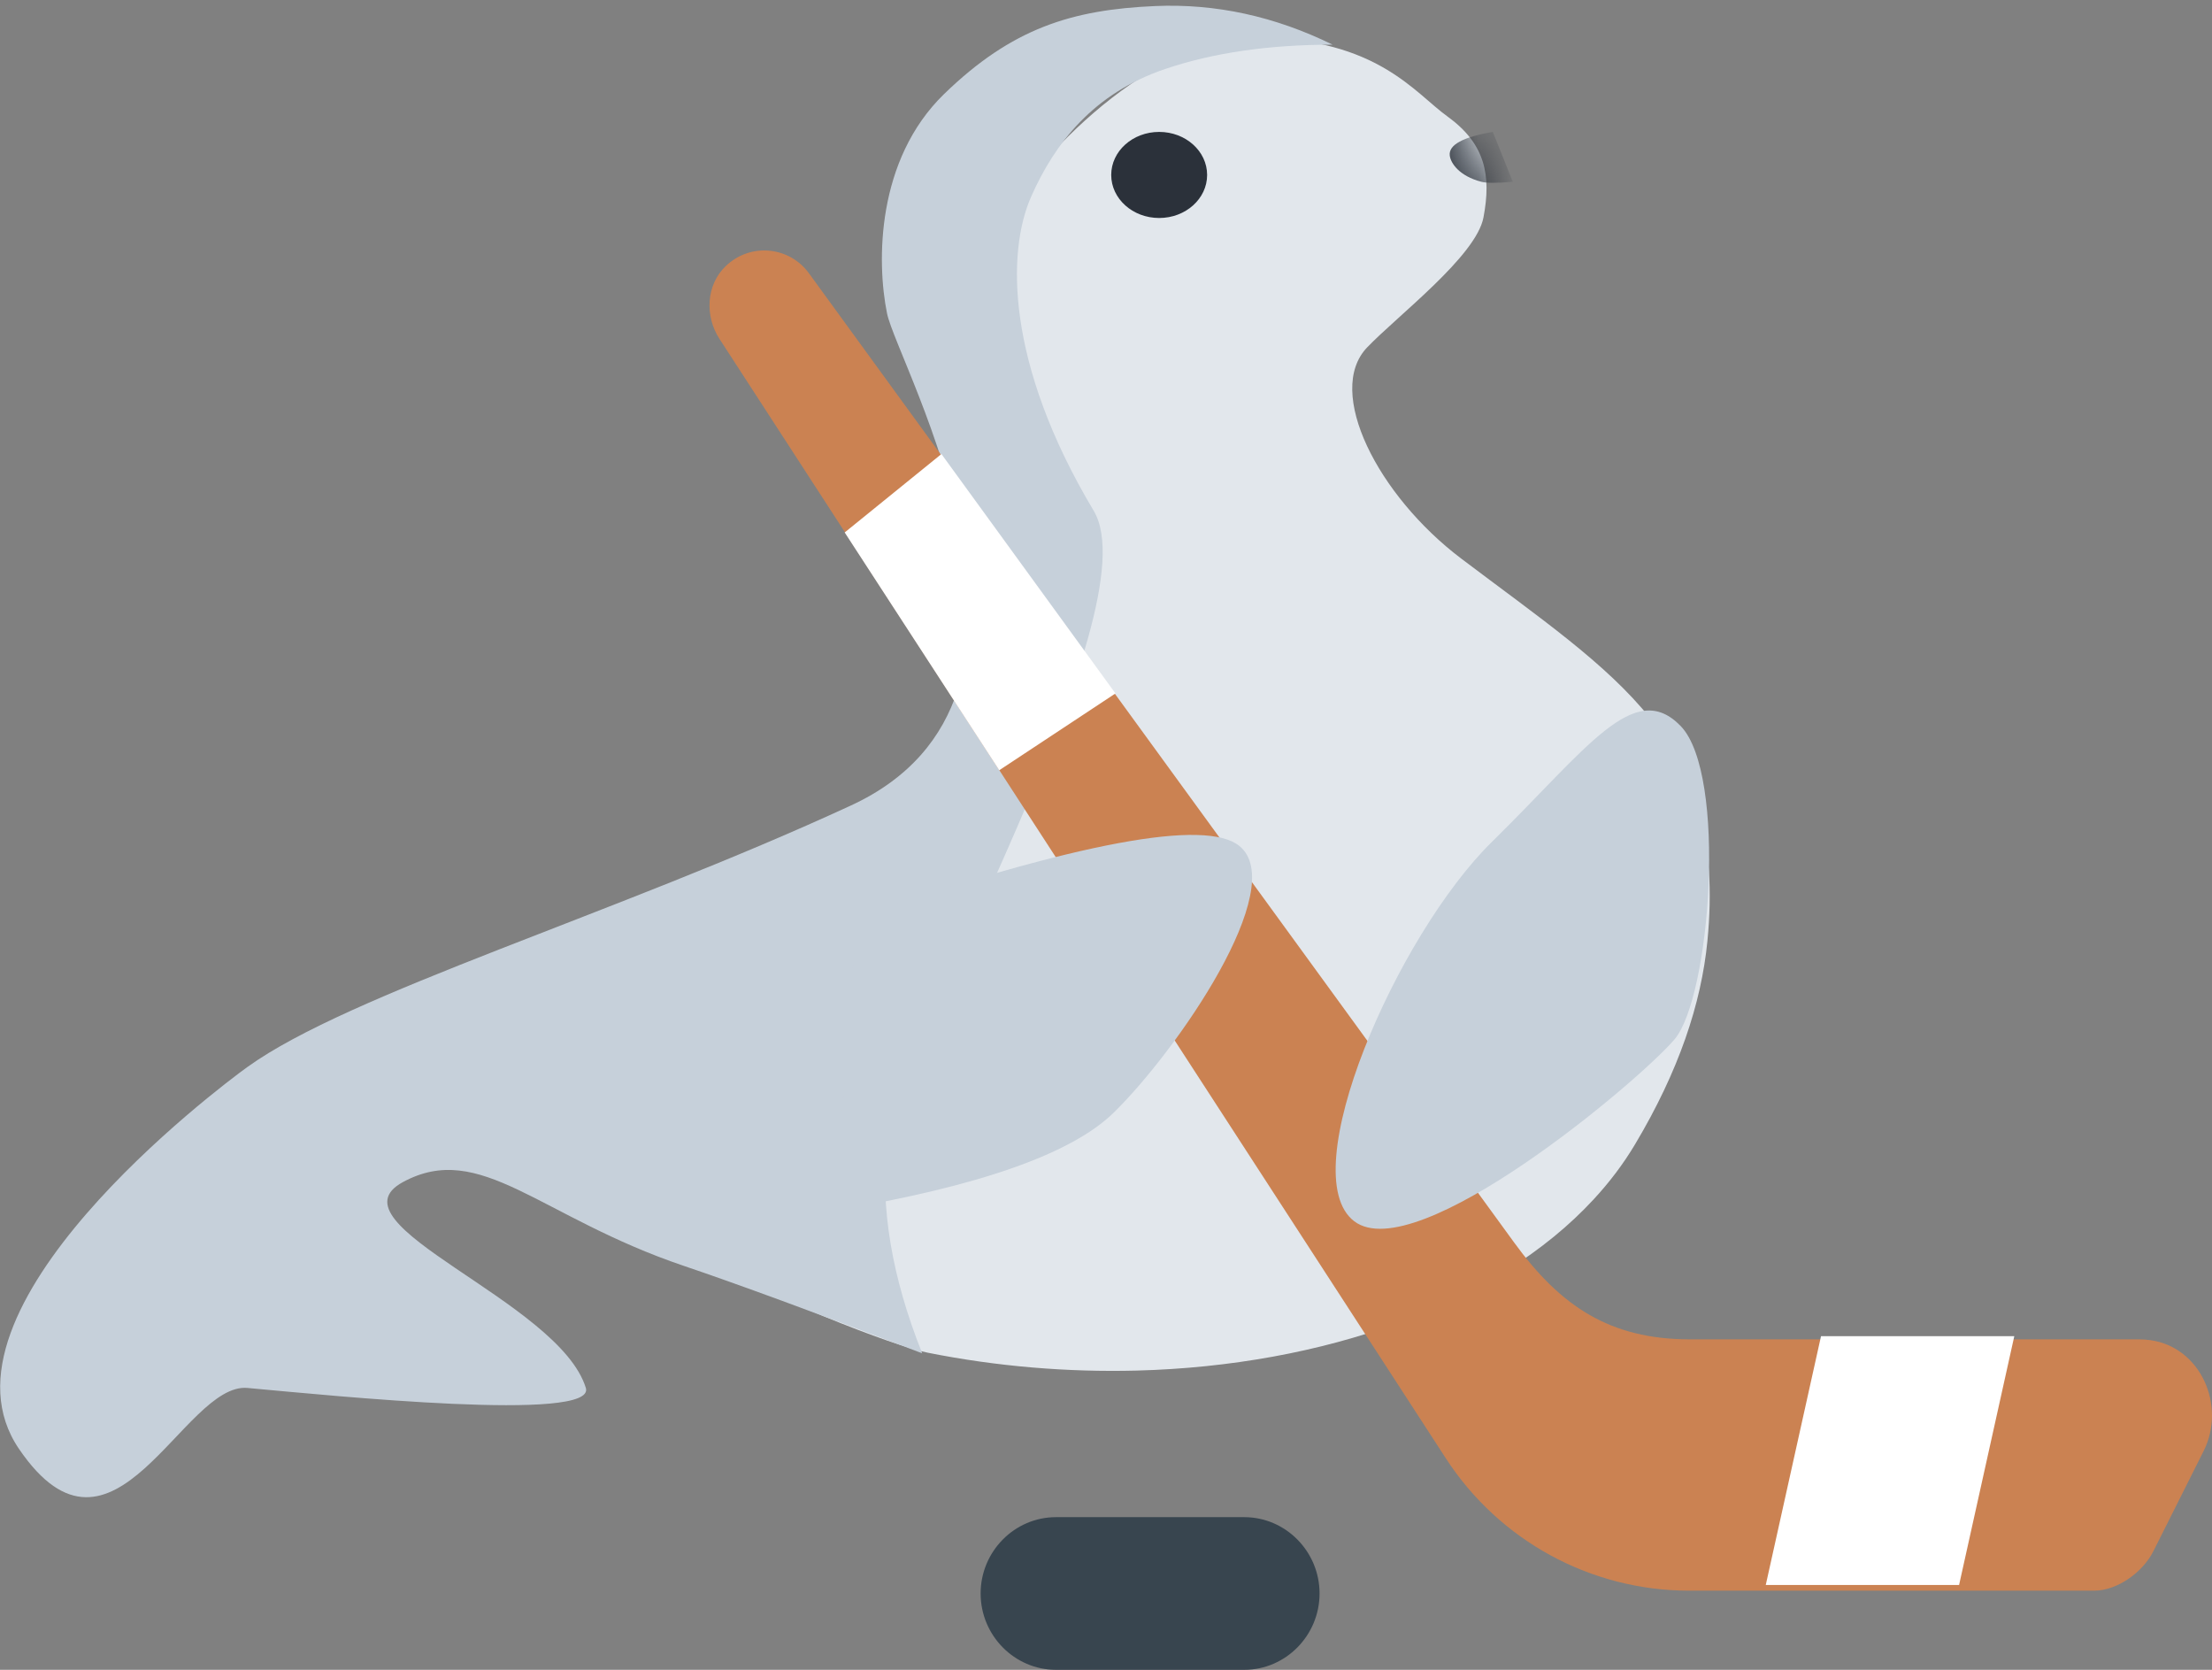 <?xml version="1.0" encoding="UTF-8"?>
<svg width="53px" height="40px" viewBox="0 0 53 40" version="1.1" xmlns="http://www.w3.org/2000/svg" xmlns:xlink="http://www.w3.org/1999/xlink">
    <rect x="0" y="0" width="53" height="40" fill="#808080" stroke="none"/>
    <!-- Generator: Sketch 47.1 (45422) - http://www.bohemiancoding.com/sketch -->
    <title>logo</title>
    <desc>Created with Sketch.</desc>
    <defs>
        <path d="M31.99,21.717 C31.844,23.215 31.304,24.834 30.255,26.59 C29.978,27.054 29.647,27.493 29.268,27.902 C26.926,30.442 22.783,31.891 18.313,32.008 C16.662,32.05 14.967,31.911 13.301,31.578 C12.496,31.417 9.542,30.294 7.101,28.942 C4.659,27.59 3.508,26.442 3.041,25.897 C2.024,24.712 -0.816,23.846 0.342,24.489 C2.943,25.938 5.727,21.304 11.36,18.678 C16.994,16.052 15.435,9.637 14.928,7.86 C14.713,7.101 14.48,5.815 15.133,4.386 C15.548,3.48 18.412,0.047 21.247,0.079 C24.082,0.11 24.977,1.402 25.759,1.964 C26.668,2.62 26.816,3.375 26.624,4.386 C26.448,5.311 24.571,6.733 23.837,7.498 C22.821,8.558 24.096,11.048 26.089,12.555 C29.85,15.399 32.463,16.887 31.99,21.717 Z" id="path-1"></path>
    </defs>
    <g id="r" stroke="none" stroke-width="1" fill="none" fill-rule="evenodd">
        <g id="logo">
            <g>
                <g id="Path-3" transform="translate(8.92, 0.824)">
                    <g id="Path-6">
                        <mask id="mask-2" fill="white">
                            <use xlink:href="#path-1"></use>
                        </mask>
                        <use id="Mask" fill="#E2E7EC" fill-rule="nonzero" xlink:href="#path-1"></use>
                        <path d="M26.848,2.336 C26.129,2.459 25.785,2.648 25.817,2.903 C25.84,3.088 26.047,3.393 26.571,3.53 C26.701,3.564 26.953,3.564 27.327,3.53 L26.848,2.336 Z" fill="#2B313A" mask="url(#mask-2)"></path>
                    </g>
                </g>
                <path d="M26.206,12.237 C24.084,8.686 24.133,6.021 24.701,4.724 C25.27,3.428 26.204,2.232 27.922,1.651 C29.068,1.264 30.404,1.07 31.93,1.07 C30.544,0.39 29.126,0.082 27.676,0.145 C25.682,0.232 24.246,0.675 22.621,2.252 C20.996,3.83 21.002,6.271 21.253,7.505 C21.504,8.739 26.052,16.682 20.387,19.296 C14.722,21.91 8.381,23.794 5.929,25.559 C5.216,26.072 -1.816,31.369 0.453,34.705 C2.723,38.041 4.39,33.108 5.929,33.248 C7.994,33.436 14.291,34.075 14.037,33.248 C13.395,31.159 7.798,29.322 9.655,28.316 C11.512,27.31 12.918,29.151 16.385,30.324 C17.614,30.739 19.518,31.438 22.096,32.418 C21.368,30.596 21.087,28.919 21.253,27.389 C21.502,25.093 27.631,14.622 26.206,12.237 Z" id="Shape" fill="#C6D0DA" fill-rule="nonzero"></path>
                <ellipse id="Oval" fill="#2B313A" fill-rule="nonzero" cx="27.774" cy="4.191" rx="1.149" ry="1.031"></ellipse>
            </g>
            <g id="hockey" transform="translate(17, 6)" fill-rule="nonzero">
                <path d="M0.389,0.374 C0.99,-0.201 1.926,-0.092 2.388,0.554 L19.282,23.768 C20.396,25.3 21.581,26.078 23.471,26.084 L34.256,26.084 C34.347,26.084 34.437,26.091 34.524,26.103 C35.73,26.272 36.346,27.671 35.798,28.762 L34.596,31.157 C34.347,31.659 33.733,32.104 33.175,32.104 L23.47,32.104 C21.118,32.104 18.925,30.91 17.642,28.933 L0.237,2.115 C-0.117,1.569 -0.081,0.823 0.389,0.374 Z" id="Shape" fill="#CB8252"></path>
                <polygon id="Shape" fill="#FFFFFF" points="25.308 31.968 29.94 31.968 31.263 26.008 26.632 26.008"></polygon>
                <polygon id="Shape" fill="#FFFFFF" points="3.239 6.755 6.942 12.451 9.727 10.611 5.557 4.876"></polygon>
                <path d="M12.812,34 L8.301,34 C7.308,34 6.496,33.177 6.496,32.171 L6.496,32.171 C6.496,31.166 7.308,30.343 8.301,30.343 L12.812,30.343 C13.805,30.343 14.617,31.166 14.617,32.171 L14.617,32.171 C14.617,33.177 13.805,34 12.812,34 Z" id="Shape" fill="#38454F"></path>
            </g>
            <path d="M37.247,20.089 C38.497,20.555 44.514,24.031 43.965,25.809 C43.415,27.587 37.175,27.193 34.292,25.816 C31.409,24.438 29.44,23.956 30.143,22.515 C30.846,21.075 35.998,19.623 37.247,20.089 Z" id="Shape" fill="#C6D0DA" fill-rule="nonzero" transform="translate(37, 23.5) rotate(110) translate(-37, -23.5) "></path>
            <path d="M20.526,21.97 C25.83,20.175 28.887,19.607 29.696,20.265 C30.909,21.251 28.201,25.169 26.687,26.651 C25.678,27.64 23.449,28.423 20,29 L20.526,21.97 Z" id="Path-7" fill="#C6D0DA"></path>
        </g>
    </g>
</svg>